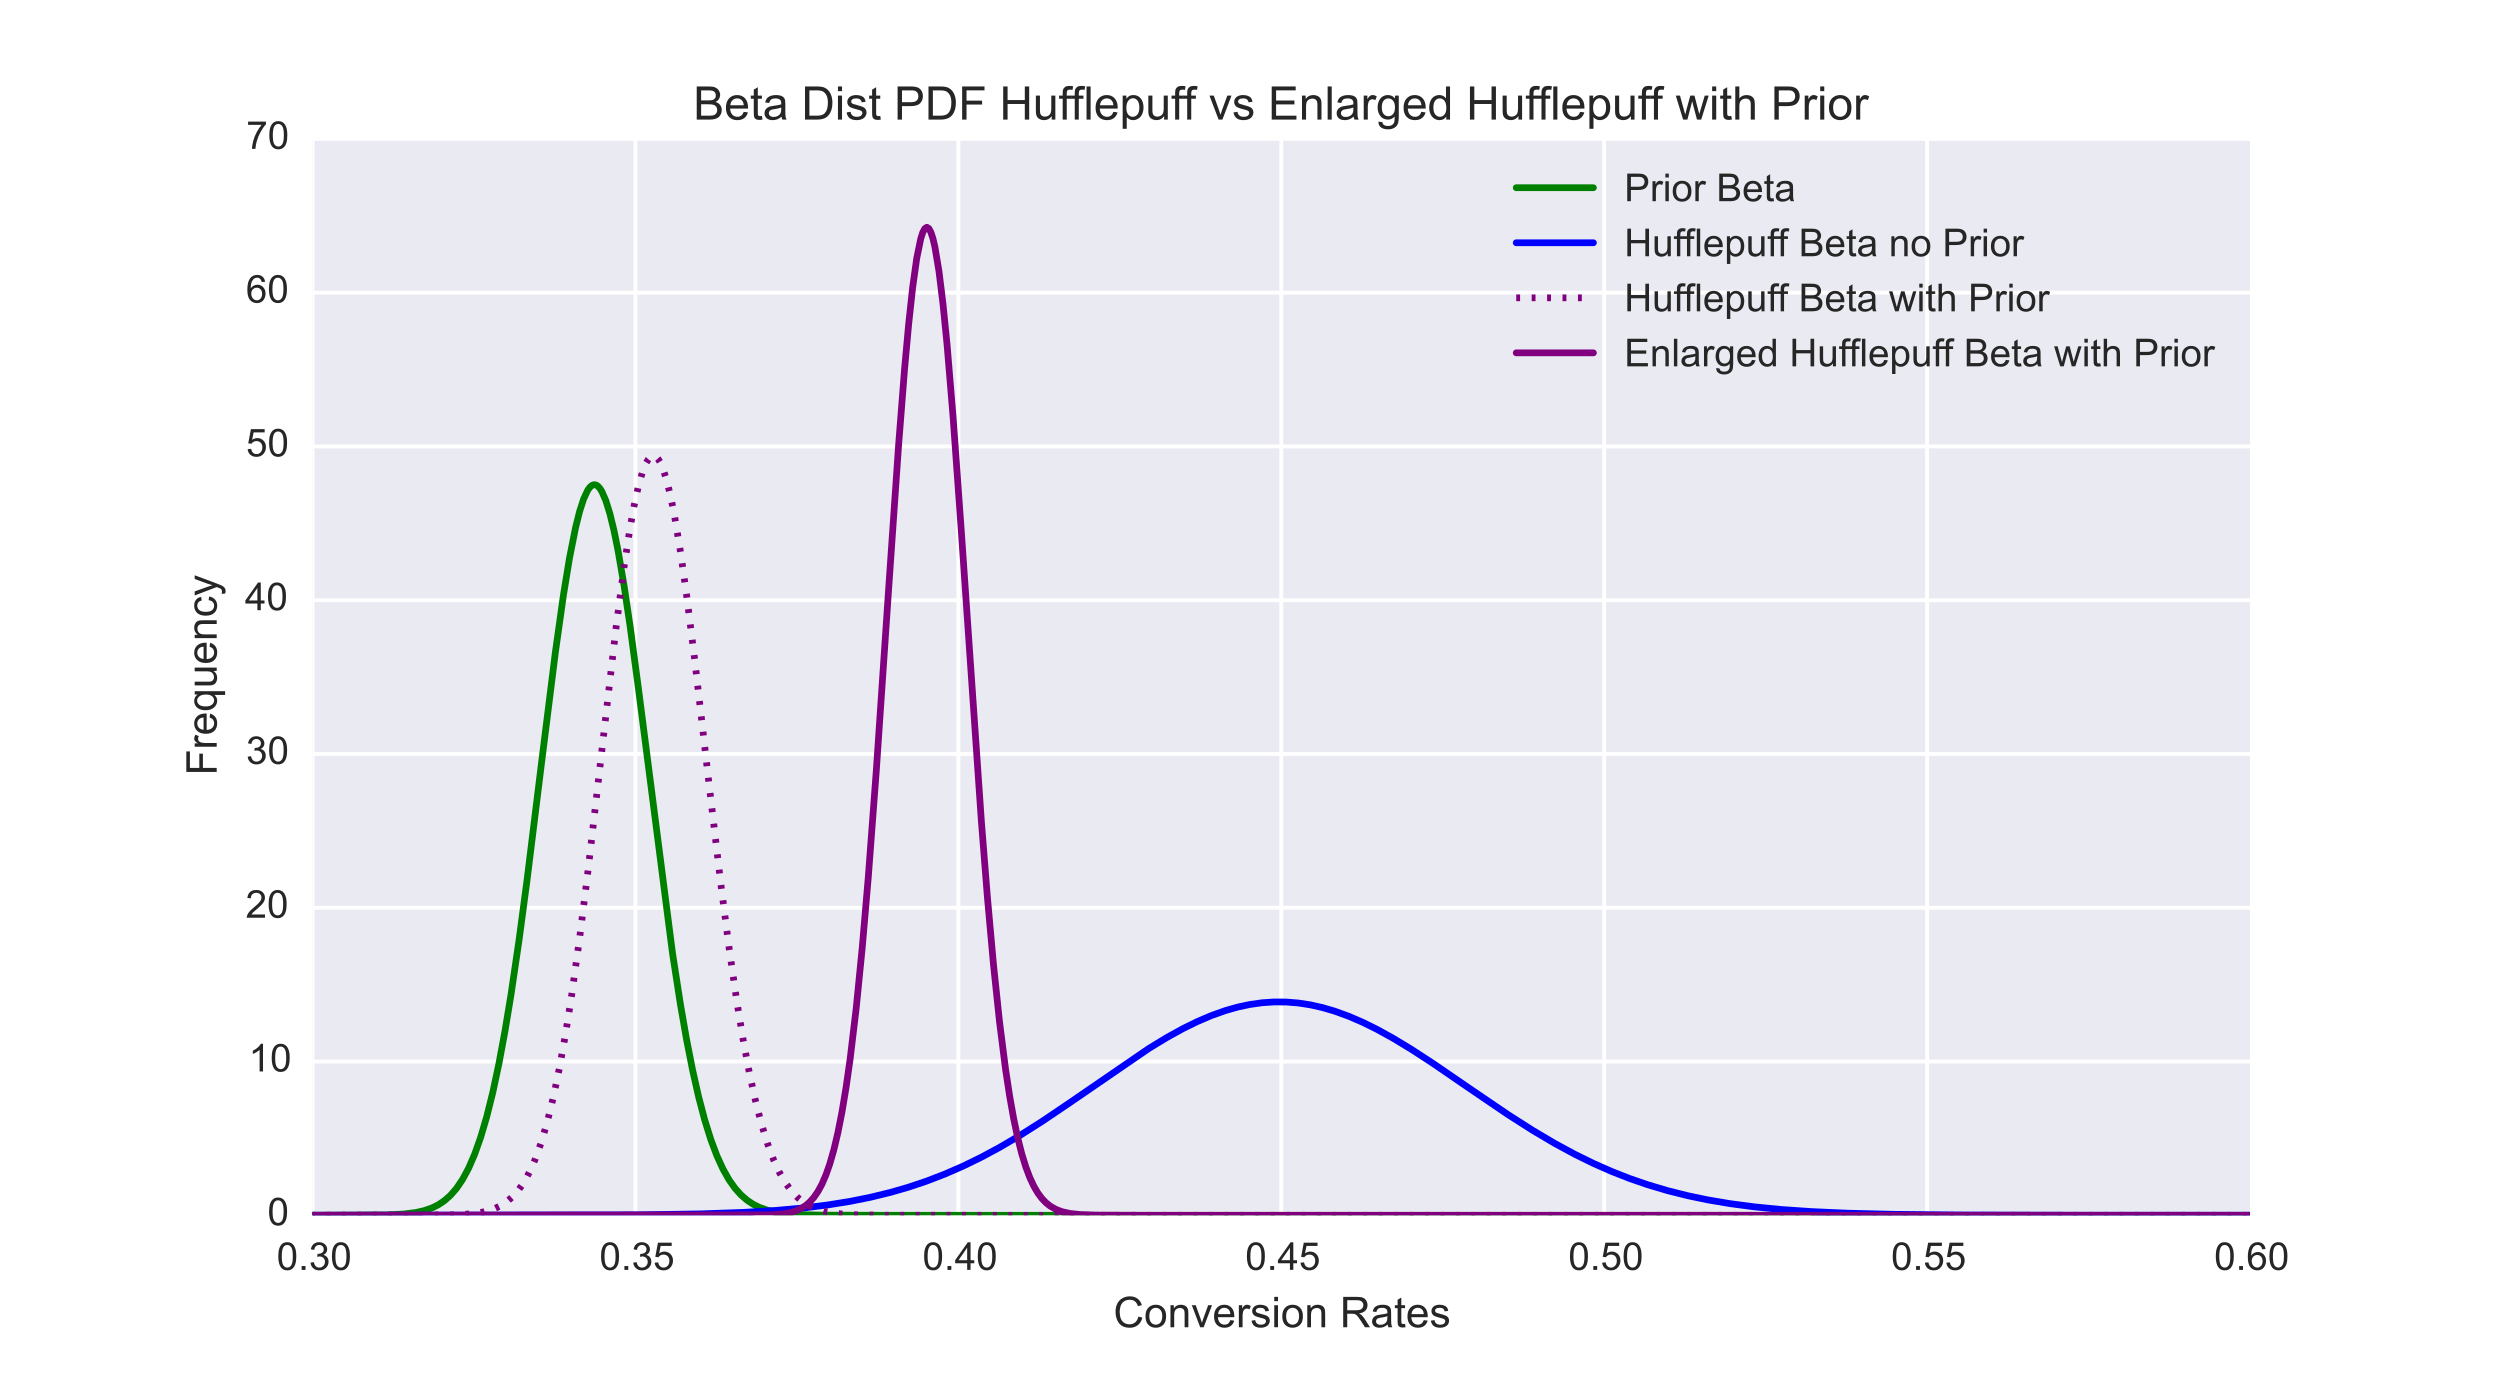 <?xml version="1.0" encoding="utf-8" standalone="no"?>
<!DOCTYPE svg PUBLIC "-//W3C//DTD SVG 1.1//EN"
  "http://www.w3.org/Graphics/SVG/1.1/DTD/svg11.dtd">
<!-- Created with matplotlib (http://matplotlib.org/) -->
<svg height="360pt" version="1.1" viewBox="0 0 648 360" width="648pt" xmlns="http://www.w3.org/2000/svg" xmlns:xlink="http://www.w3.org/1999/xlink">
 <defs>
  <style type="text/css">
*{stroke-linecap:butt;stroke-linejoin:round;}
  </style>
 </defs>
 <g id="figure_1">
  <g id="patch_1">
   <path d="
M0 360
L648 360
L648 0
L0 0
z
" style="fill:#ffffff;"/>
  </g>
  <g id="axes_1">
   <g id="patch_2">
    <path d="
M81 315
L583.2 315
L583.2 36
L81 36
z
" style="fill:#eaeaf2;"/>
   </g>
   <g id="matplotlib.axis_1">
    <g id="xtick_1">
     <g id="line2d_1">
      <path clip-path="url(#pc2af756b65)" d="
M81 315
L81 36" style="fill:none;stroke:#ffffff;stroke-linecap:round;"/>
     </g>
     <g id="line2d_2">
      <defs>
       <path d="
M0 0
L0 0" id="m219da94a98" style="stroke:#262626;"/>
      </defs>
      <g>
       <use style="fill:#262626;stroke:#262626;" x="81.0" xlink:href="#m219da94a98" y="315.0"/>
      </g>
     </g>
     <g id="line2d_3">
      <g>
       <use style="fill:#262626;stroke:#262626;" x="81.0" xlink:href="#m219da94a98" y="36.0"/>
      </g>
     </g>
     <g id="text_1">
      <!-- 0.30 -->
      <defs>
       <path d="
M4.156 35.297
Q4.156 48 6.766 55.734
Q9.375 63.484 14.516 67.672
Q19.672 71.875 27.484 71.875
Q33.25 71.875 37.594 69.547
Q41.938 67.234 44.766 62.859
Q47.609 58.5 49.219 52.219
Q50.828 45.953 50.828 35.297
Q50.828 22.703 48.234 14.969
Q45.656 7.234 40.5 3
Q35.359 -1.219 27.484 -1.219
Q17.141 -1.219 11.234 6.203
Q4.156 15.141 4.156 35.297
M13.188 35.297
Q13.188 17.672 17.312 11.828
Q21.438 6 27.484 6
Q33.547 6 37.672 11.859
Q41.797 17.719 41.797 35.297
Q41.797 52.984 37.672 58.781
Q33.547 64.594 27.391 64.594
Q21.344 64.594 17.719 59.469
Q13.188 52.938 13.188 35.297" id="ArialMT-30"/>
       <path d="
M9.078 0
L9.078 10.016
L19.094 10.016
L19.094 0
z
" id="ArialMT-2e"/>
       <path d="
M4.203 18.891
L12.984 20.062
Q14.5 12.594 18.141 9.297
Q21.781 6 27 6
Q33.203 6 37.469 10.297
Q41.75 14.594 41.75 20.953
Q41.75 27 37.797 30.922
Q33.844 34.859 27.734 34.859
Q25.25 34.859 21.531 33.891
L22.516 41.609
Q23.391 41.5 23.922 41.5
Q29.547 41.5 34.031 44.422
Q38.531 47.359 38.531 53.469
Q38.531 58.297 35.25 61.469
Q31.984 64.656 26.812 64.656
Q21.688 64.656 18.266 61.422
Q14.844 58.203 13.875 51.766
L5.078 53.328
Q6.688 62.156 12.391 67.016
Q18.109 71.875 26.609 71.875
Q32.469 71.875 37.391 69.359
Q42.328 66.844 44.938 62.5
Q47.562 58.156 47.562 53.266
Q47.562 48.641 45.062 44.828
Q42.578 41.016 37.703 38.766
Q44.047 37.312 47.562 32.688
Q51.078 28.078 51.078 21.141
Q51.078 11.766 44.234 5.25
Q37.406 -1.266 26.953 -1.266
Q17.531 -1.266 11.297 4.344
Q5.078 9.969 4.203 18.891" id="ArialMT-33"/>
      </defs>
      <g style="fill:#262626;" transform="translate(71.716 329.158)scale(0.1 -0.1)">
       <use xlink:href="#ArialMT-30"/>
       <use x="55.615" xlink:href="#ArialMT-2e"/>
       <use x="83.398" xlink:href="#ArialMT-33"/>
       <use x="139.014" xlink:href="#ArialMT-30"/>
      </g>
     </g>
    </g>
    <g id="xtick_2">
     <g id="line2d_4">
      <path clip-path="url(#pc2af756b65)" d="
M164.7 315
L164.7 36" style="fill:none;stroke:#ffffff;stroke-linecap:round;"/>
     </g>
     <g id="line2d_5">
      <g>
       <use style="fill:#262626;stroke:#262626;" x="164.7" xlink:href="#m219da94a98" y="315.0"/>
      </g>
     </g>
     <g id="line2d_6">
      <g>
       <use style="fill:#262626;stroke:#262626;" x="164.7" xlink:href="#m219da94a98" y="36.0"/>
      </g>
     </g>
     <g id="text_2">
      <!-- 0.35 -->
      <defs>
       <path d="
M4.156 18.75
L13.375 19.531
Q14.406 12.797 18.141 9.391
Q21.875 6 27.156 6
Q33.5 6 37.891 10.781
Q42.281 15.578 42.281 23.484
Q42.281 31 38.062 35.344
Q33.844 39.703 27 39.703
Q22.75 39.703 19.328 37.766
Q15.922 35.844 13.969 32.766
L5.719 33.844
L12.641 70.609
L48.25 70.609
L48.25 62.203
L19.672 62.203
L15.828 42.969
Q22.266 47.469 29.344 47.469
Q38.719 47.469 45.156 40.969
Q51.609 34.469 51.609 24.266
Q51.609 14.547 45.953 7.469
Q39.062 -1.219 27.156 -1.219
Q17.391 -1.219 11.203 4.25
Q5.031 9.719 4.156 18.75" id="ArialMT-35"/>
      </defs>
      <g style="fill:#262626;" transform="translate(155.377 329.158)scale(0.1 -0.1)">
       <use xlink:href="#ArialMT-30"/>
       <use x="55.615" xlink:href="#ArialMT-2e"/>
       <use x="83.398" xlink:href="#ArialMT-33"/>
       <use x="139.014" xlink:href="#ArialMT-35"/>
      </g>
     </g>
    </g>
    <g id="xtick_3">
     <g id="line2d_7">
      <path clip-path="url(#pc2af756b65)" d="
M248.4 315
L248.4 36" style="fill:none;stroke:#ffffff;stroke-linecap:round;"/>
     </g>
     <g id="line2d_8">
      <g>
       <use style="fill:#262626;stroke:#262626;" x="248.4" xlink:href="#m219da94a98" y="315.0"/>
      </g>
     </g>
     <g id="line2d_9">
      <g>
       <use style="fill:#262626;stroke:#262626;" x="248.4" xlink:href="#m219da94a98" y="36.0"/>
      </g>
     </g>
     <g id="text_3">
      <!-- 0.40 -->
      <defs>
       <path d="
M32.328 0
L32.328 17.141
L1.266 17.141
L1.266 25.203
L33.938 71.578
L41.109 71.578
L41.109 25.203
L50.781 25.203
L50.781 17.141
L41.109 17.141
L41.109 0
z

M32.328 25.203
L32.328 57.469
L9.906 25.203
z
" id="ArialMT-34"/>
      </defs>
      <g style="fill:#262626;" transform="translate(239.116 329.158)scale(0.1 -0.1)">
       <use xlink:href="#ArialMT-30"/>
       <use x="55.615" xlink:href="#ArialMT-2e"/>
       <use x="83.398" xlink:href="#ArialMT-34"/>
       <use x="139.014" xlink:href="#ArialMT-30"/>
      </g>
     </g>
    </g>
    <g id="xtick_4">
     <g id="line2d_10">
      <path clip-path="url(#pc2af756b65)" d="
M332.1 315
L332.1 36" style="fill:none;stroke:#ffffff;stroke-linecap:round;"/>
     </g>
     <g id="line2d_11">
      <g>
       <use style="fill:#262626;stroke:#262626;" x="332.1" xlink:href="#m219da94a98" y="315.0"/>
      </g>
     </g>
     <g id="line2d_12">
      <g>
       <use style="fill:#262626;stroke:#262626;" x="332.1" xlink:href="#m219da94a98" y="36.0"/>
      </g>
     </g>
     <g id="text_4">
      <!-- 0.45 -->
      <g style="fill:#262626;" transform="translate(322.777 329.158)scale(0.1 -0.1)">
       <use xlink:href="#ArialMT-30"/>
       <use x="55.615" xlink:href="#ArialMT-2e"/>
       <use x="83.398" xlink:href="#ArialMT-34"/>
       <use x="139.014" xlink:href="#ArialMT-35"/>
      </g>
     </g>
    </g>
    <g id="xtick_5">
     <g id="line2d_13">
      <path clip-path="url(#pc2af756b65)" d="
M415.8 315
L415.8 36" style="fill:none;stroke:#ffffff;stroke-linecap:round;"/>
     </g>
     <g id="line2d_14">
      <g>
       <use style="fill:#262626;stroke:#262626;" x="415.8" xlink:href="#m219da94a98" y="315.0"/>
      </g>
     </g>
     <g id="line2d_15">
      <g>
       <use style="fill:#262626;stroke:#262626;" x="415.8" xlink:href="#m219da94a98" y="36.0"/>
      </g>
     </g>
     <g id="text_5">
      <!-- 0.50 -->
      <g style="fill:#262626;" transform="translate(406.516 329.158)scale(0.1 -0.1)">
       <use xlink:href="#ArialMT-30"/>
       <use x="55.615" xlink:href="#ArialMT-2e"/>
       <use x="83.398" xlink:href="#ArialMT-35"/>
       <use x="139.014" xlink:href="#ArialMT-30"/>
      </g>
     </g>
    </g>
    <g id="xtick_6">
     <g id="line2d_16">
      <path clip-path="url(#pc2af756b65)" d="
M499.5 315
L499.5 36" style="fill:none;stroke:#ffffff;stroke-linecap:round;"/>
     </g>
     <g id="line2d_17">
      <g>
       <use style="fill:#262626;stroke:#262626;" x="499.5" xlink:href="#m219da94a98" y="315.0"/>
      </g>
     </g>
     <g id="line2d_18">
      <g>
       <use style="fill:#262626;stroke:#262626;" x="499.5" xlink:href="#m219da94a98" y="36.0"/>
      </g>
     </g>
     <g id="text_6">
      <!-- 0.55 -->
      <g style="fill:#262626;" transform="translate(490.177 329.158)scale(0.1 -0.1)">
       <use xlink:href="#ArialMT-30"/>
       <use x="55.615" xlink:href="#ArialMT-2e"/>
       <use x="83.398" xlink:href="#ArialMT-35"/>
       <use x="139.014" xlink:href="#ArialMT-35"/>
      </g>
     </g>
    </g>
    <g id="xtick_7">
     <g id="text_7">
      <!-- 0.60 -->
      <defs>
       <path d="
M49.75 54.047
L41.016 53.375
Q39.844 58.547 37.703 60.891
Q34.125 64.656 28.906 64.656
Q24.703 64.656 21.531 62.312
Q17.391 59.281 14.984 53.469
Q12.594 47.656 12.5 36.922
Q15.672 41.75 20.266 44.094
Q24.859 46.438 29.891 46.438
Q38.672 46.438 44.844 39.969
Q51.031 33.5 51.031 23.25
Q51.031 16.5 48.125 10.719
Q45.219 4.938 40.141 1.859
Q35.062 -1.219 28.609 -1.219
Q17.625 -1.219 10.688 6.859
Q3.766 14.938 3.766 33.5
Q3.766 54.25 11.422 63.672
Q18.109 71.875 29.438 71.875
Q37.891 71.875 43.281 67.141
Q48.688 62.406 49.75 54.047
M13.875 23.188
Q13.875 18.656 15.797 14.5
Q17.719 10.359 21.188 8.172
Q24.656 6 28.469 6
Q34.031 6 38.031 10.484
Q42.047 14.984 42.047 22.703
Q42.047 30.125 38.078 34.391
Q34.125 38.672 28.125 38.672
Q22.172 38.672 18.016 34.391
Q13.875 30.125 13.875 23.188" id="ArialMT-36"/>
      </defs>
      <g style="fill:#262626;" transform="translate(573.916 329.158)scale(0.1 -0.1)">
       <use xlink:href="#ArialMT-30"/>
       <use x="55.615" xlink:href="#ArialMT-2e"/>
       <use x="83.398" xlink:href="#ArialMT-36"/>
       <use x="139.014" xlink:href="#ArialMT-30"/>
      </g>
     </g>
    </g>
    <g id="text_8">
     <!-- Conversion Rates -->
     <defs>
      <path d="
M40.438 6.391
Q35.547 2.25 31.031 0.531
Q26.516 -1.172 21.344 -1.172
Q12.797 -1.172 8.203 3
Q3.609 7.172 3.609 13.672
Q3.609 17.484 5.344 20.625
Q7.078 23.781 9.891 25.688
Q12.703 27.594 16.219 28.562
Q18.797 29.25 24.031 29.891
Q34.672 31.156 39.703 32.906
Q39.75 34.719 39.75 35.203
Q39.75 40.578 37.25 42.781
Q33.891 45.75 27.25 45.75
Q21.047 45.75 18.094 43.578
Q15.141 41.406 13.719 35.891
L5.125 37.062
Q6.297 42.578 8.984 45.969
Q11.672 49.359 16.75 51.188
Q21.828 53.031 28.516 53.031
Q35.156 53.031 39.297 51.469
Q43.453 49.906 45.406 47.531
Q47.359 45.172 48.141 41.547
Q48.578 39.312 48.578 33.453
L48.578 21.734
Q48.578 9.469 49.141 6.219
Q49.703 2.984 51.375 0
L42.188 0
Q40.828 2.734 40.438 6.391
M39.703 26.031
Q34.906 24.078 25.344 22.703
Q19.922 21.922 17.672 20.938
Q15.438 19.969 14.203 18.094
Q12.984 16.219 12.984 13.922
Q12.984 10.406 15.641 8.062
Q18.312 5.719 23.438 5.719
Q28.516 5.719 32.469 7.938
Q36.422 10.156 38.281 14.016
Q39.703 17 39.703 22.797
z
" id="ArialMT-61"/>
      <path d="
M42.094 16.703
L51.172 15.578
Q49.031 7.625 43.219 3.219
Q37.406 -1.172 28.375 -1.172
Q17 -1.172 10.328 5.828
Q3.656 12.844 3.656 25.484
Q3.656 38.578 10.391 45.797
Q17.141 53.031 27.875 53.031
Q38.281 53.031 44.875 45.953
Q51.469 38.875 51.469 26.031
Q51.469 25.25 51.422 23.688
L12.75 23.688
Q13.234 15.141 17.578 10.594
Q21.922 6.062 28.422 6.062
Q33.25 6.062 36.672 8.594
Q40.094 11.141 42.094 16.703
M13.234 30.906
L42.188 30.906
Q41.609 37.453 38.875 40.719
Q34.672 45.797 27.984 45.797
Q21.922 45.797 17.797 41.75
Q13.672 37.703 13.234 30.906" id="ArialMT-65"/>
      <path d="
M7.859 0
L7.859 71.578
L39.594 71.578
Q49.172 71.578 54.141 69.641
Q59.125 67.719 62.109 62.828
Q65.094 57.953 65.094 52.047
Q65.094 44.438 60.156 39.203
Q55.219 33.984 44.922 32.562
Q48.688 30.766 50.641 29
Q54.781 25.203 58.5 19.484
L70.953 0
L59.031 0
L49.562 14.891
Q45.406 21.344 42.719 24.75
Q40.047 28.172 37.922 29.531
Q35.797 30.906 33.594 31.453
Q31.984 31.781 28.328 31.781
L17.328 31.781
L17.328 0
z

M17.328 39.984
L37.703 39.984
Q44.188 39.984 47.844 41.328
Q51.516 42.672 53.422 45.625
Q55.328 48.578 55.328 52.047
Q55.328 57.125 51.641 60.391
Q47.953 63.672 39.984 63.672
L17.328 63.672
z
" id="ArialMT-52"/>
      <path d="
M21 0
L1.266 51.859
L10.547 51.859
L21.688 20.797
Q23.484 15.766 25 10.359
Q26.172 14.453 28.266 20.219
L39.797 51.859
L48.828 51.859
L29.203 0
z
" id="ArialMT-76"/>
      <path d="
M6.5 0
L6.5 51.859
L14.406 51.859
L14.406 44
Q17.438 49.516 20 51.266
Q22.562 53.031 25.641 53.031
Q30.078 53.031 34.672 50.203
L31.641 42.047
Q28.422 43.953 25.203 43.953
Q22.312 43.953 20.016 42.219
Q17.719 40.484 16.75 37.406
Q15.281 32.719 15.281 27.156
L15.281 0
z
" id="ArialMT-72"/>
      <path d="
M3.078 15.484
L11.766 16.844
Q12.5 11.625 15.844 8.844
Q19.188 6.062 25.203 6.062
Q31.25 6.062 34.172 8.516
Q37.109 10.984 37.109 14.312
Q37.109 17.281 34.516 19
Q32.719 20.172 25.531 21.969
Q15.875 24.422 12.141 26.203
Q8.406 27.984 6.469 31.125
Q4.547 34.281 4.547 38.094
Q4.547 41.547 6.125 44.5
Q7.719 47.469 10.453 49.422
Q12.5 50.922 16.031 51.969
Q19.578 53.031 23.641 53.031
Q29.734 53.031 34.344 51.266
Q38.969 49.516 41.156 46.5
Q43.359 43.5 44.188 38.484
L35.594 37.312
Q35.016 41.312 32.203 43.547
Q29.391 45.797 24.266 45.797
Q18.219 45.797 15.625 43.797
Q13.031 41.797 13.031 39.109
Q13.031 37.406 14.109 36.031
Q15.188 34.625 17.484 33.688
Q18.797 33.203 25.25 31.453
Q34.578 28.953 38.25 27.359
Q41.938 25.781 44.031 22.75
Q46.141 19.734 46.141 15.234
Q46.141 10.844 43.578 6.953
Q41.016 3.078 36.172 0.953
Q31.344 -1.172 25.25 -1.172
Q15.141 -1.172 9.844 3.031
Q4.547 7.234 3.078 15.484" id="ArialMT-73"/>
      <path d="
M25.781 7.859
L27.047 0.094
Q23.344 -0.688 20.406 -0.688
Q15.625 -0.688 12.984 0.828
Q10.359 2.344 9.281 4.812
Q8.203 7.281 8.203 15.188
L8.203 45.016
L1.766 45.016
L1.766 51.859
L8.203 51.859
L8.203 64.703
L16.938 69.969
L16.938 51.859
L25.781 51.859
L25.781 45.016
L16.938 45.016
L16.938 14.703
Q16.938 10.938 17.406 9.859
Q17.875 8.797 18.922 8.156
Q19.969 7.516 21.922 7.516
Q23.391 7.516 25.781 7.859" id="ArialMT-74"/>
      <path d="
M3.328 25.922
Q3.328 40.328 11.328 47.266
Q18.016 53.031 27.641 53.031
Q38.328 53.031 45.109 46.016
Q51.906 39.016 51.906 26.656
Q51.906 16.656 48.906 10.906
Q45.906 5.172 40.156 2
Q34.422 -1.172 27.641 -1.172
Q16.75 -1.172 10.031 5.812
Q3.328 12.797 3.328 25.922
M12.359 25.922
Q12.359 15.969 16.703 11.016
Q21.047 6.062 27.641 6.062
Q34.188 6.062 38.531 11.031
Q42.875 16.016 42.875 26.219
Q42.875 35.844 38.5 40.797
Q34.125 45.75 27.641 45.75
Q21.047 45.75 16.703 40.812
Q12.359 35.891 12.359 25.922" id="ArialMT-6f"/>
      <path d="
M6.594 0
L6.594 51.859
L14.5 51.859
L14.5 44.484
Q20.219 53.031 31 53.031
Q35.688 53.031 39.625 51.344
Q43.562 49.656 45.516 46.922
Q47.469 44.188 48.25 40.438
Q48.734 37.984 48.734 31.891
L48.734 0
L39.938 0
L39.938 31.547
Q39.938 36.922 38.906 39.578
Q37.891 42.234 35.281 43.812
Q32.672 45.406 29.156 45.406
Q23.531 45.406 19.453 41.844
Q15.375 38.281 15.375 28.328
L15.375 0
z
" id="ArialMT-6e"/>
      <path d="
M6.641 61.469
L6.641 71.578
L15.438 71.578
L15.438 61.469
z

M6.641 0
L6.641 51.859
L15.438 51.859
L15.438 0
z
" id="ArialMT-69"/>
      <path d="
M58.797 25.094
L68.266 22.703
Q65.281 11.031 57.547 4.906
Q49.812 -1.219 38.625 -1.219
Q27.047 -1.219 19.797 3.484
Q12.547 8.203 8.766 17.141
Q4.984 26.078 4.984 36.328
Q4.984 47.516 9.25 55.828
Q13.531 64.156 21.406 68.469
Q29.297 72.797 38.766 72.797
Q49.516 72.797 56.828 67.328
Q64.156 61.859 67.047 51.953
L57.719 49.75
Q55.219 57.562 50.484 61.125
Q45.75 64.703 38.578 64.703
Q30.328 64.703 24.781 60.734
Q19.234 56.781 16.984 50.109
Q14.75 43.453 14.75 36.375
Q14.75 27.25 17.406 20.438
Q20.062 13.625 25.672 10.25
Q31.297 6.891 37.844 6.891
Q45.797 6.891 51.312 11.469
Q56.844 16.062 58.797 25.094" id="ArialMT-43"/>
      <path id="ArialMT-20"/>
     </defs>
     <g style="fill:#262626;" transform="translate(288.599 344.019)scale(0.11 -0.11)">
      <use xlink:href="#ArialMT-43"/>
      <use x="72.217" xlink:href="#ArialMT-6f"/>
      <use x="127.832" xlink:href="#ArialMT-6e"/>
      <use x="183.447" xlink:href="#ArialMT-76"/>
      <use x="233.447" xlink:href="#ArialMT-65"/>
      <use x="289.062" xlink:href="#ArialMT-72"/>
      <use x="322.363" xlink:href="#ArialMT-73"/>
      <use x="372.363" xlink:href="#ArialMT-69"/>
      <use x="394.58" xlink:href="#ArialMT-6f"/>
      <use x="450.195" xlink:href="#ArialMT-6e"/>
      <use x="505.811" xlink:href="#ArialMT-20"/>
      <use x="533.594" xlink:href="#ArialMT-52"/>
      <use x="605.811" xlink:href="#ArialMT-61"/>
      <use x="661.426" xlink:href="#ArialMT-74"/>
      <use x="689.209" xlink:href="#ArialMT-65"/>
      <use x="744.824" xlink:href="#ArialMT-73"/>
     </g>
    </g>
   </g>
   <g id="matplotlib.axis_2">
    <g id="ytick_1">
     <g id="line2d_19">
      <path clip-path="url(#pc2af756b65)" d="
M81 315
L583.2 315" style="fill:none;stroke:#ffffff;stroke-linecap:round;"/>
     </g>
     <g id="line2d_20">
      <g>
       <use style="fill:#262626;stroke:#262626;" x="81.0" xlink:href="#m219da94a98" y="315.0"/>
      </g>
     </g>
     <g id="line2d_21">
      <g>
       <use style="fill:#262626;stroke:#262626;" x="583.2" xlink:href="#m219da94a98" y="315.0"/>
      </g>
     </g>
     <g id="text_9">
      <!-- 0 -->
      <g style="fill:#262626;" transform="translate(69.333 317.585)scale(0.1 -0.1)">
       <use xlink:href="#ArialMT-30"/>
      </g>
     </g>
    </g>
    <g id="ytick_2">
     <g id="line2d_22">
      <path clip-path="url(#pc2af756b65)" d="
M81 275.143
L583.2 275.143" style="fill:none;stroke:#ffffff;stroke-linecap:round;"/>
     </g>
     <g id="line2d_23">
      <g>
       <use style="fill:#262626;stroke:#262626;" x="81.0" xlink:href="#m219da94a98" y="275.143"/>
      </g>
     </g>
     <g id="line2d_24">
      <g>
       <use style="fill:#262626;stroke:#262626;" x="583.2" xlink:href="#m219da94a98" y="275.143"/>
      </g>
     </g>
     <g id="text_10">
      <!-- 10 -->
      <defs>
       <path d="
M37.25 0
L28.469 0
L28.469 56
Q25.297 52.984 20.141 49.953
Q14.984 46.922 10.891 45.406
L10.891 53.906
Q18.266 57.375 23.781 62.297
Q29.297 67.234 31.594 71.875
L37.25 71.875
z
" id="ArialMT-31"/>
      </defs>
      <g style="fill:#262626;" transform="translate(64.445 277.728)scale(0.1 -0.1)">
       <use xlink:href="#ArialMT-31"/>
       <use x="55.615" xlink:href="#ArialMT-30"/>
      </g>
     </g>
    </g>
    <g id="ytick_3">
     <g id="line2d_25">
      <path clip-path="url(#pc2af756b65)" d="
M81 235.286
L583.2 235.286" style="fill:none;stroke:#ffffff;stroke-linecap:round;"/>
     </g>
     <g id="line2d_26">
      <g>
       <use style="fill:#262626;stroke:#262626;" x="81.0" xlink:href="#m219da94a98" y="235.286"/>
      </g>
     </g>
     <g id="line2d_27">
      <g>
       <use style="fill:#262626;stroke:#262626;" x="583.2" xlink:href="#m219da94a98" y="235.286"/>
      </g>
     </g>
     <g id="text_11">
      <!-- 20 -->
      <defs>
       <path d="
M50.344 8.453
L50.344 0
L3.031 0
Q2.938 3.172 4.047 6.109
Q5.859 10.938 9.828 15.625
Q13.812 20.312 21.344 26.469
Q33.016 36.031 37.109 41.625
Q41.219 47.219 41.219 52.203
Q41.219 57.422 37.469 61
Q33.734 64.594 27.734 64.594
Q21.391 64.594 17.578 60.781
Q13.766 56.984 13.719 50.25
L4.688 51.172
Q5.609 61.281 11.656 66.578
Q17.719 71.875 27.938 71.875
Q38.234 71.875 44.234 66.156
Q50.25 60.453 50.25 52
Q50.25 47.703 48.484 43.547
Q46.734 39.406 42.656 34.812
Q38.578 30.219 29.109 22.219
Q21.188 15.578 18.938 13.203
Q16.703 10.844 15.234 8.453
z
" id="ArialMT-32"/>
      </defs>
      <g style="fill:#262626;" transform="translate(63.65 237.871)scale(0.1 -0.1)">
       <use xlink:href="#ArialMT-32"/>
       <use x="55.615" xlink:href="#ArialMT-30"/>
      </g>
     </g>
    </g>
    <g id="ytick_4">
     <g id="line2d_28">
      <path clip-path="url(#pc2af756b65)" d="
M81 195.429
L583.2 195.429" style="fill:none;stroke:#ffffff;stroke-linecap:round;"/>
     </g>
     <g id="line2d_29">
      <g>
       <use style="fill:#262626;stroke:#262626;" x="81.0" xlink:href="#m219da94a98" y="195.429"/>
      </g>
     </g>
     <g id="line2d_30">
      <g>
       <use style="fill:#262626;stroke:#262626;" x="583.2" xlink:href="#m219da94a98" y="195.429"/>
      </g>
     </g>
     <g id="text_12">
      <!-- 30 -->
      <g style="fill:#262626;" transform="translate(63.777 198.014)scale(0.1 -0.1)">
       <use xlink:href="#ArialMT-33"/>
       <use x="55.615" xlink:href="#ArialMT-30"/>
      </g>
     </g>
    </g>
    <g id="ytick_5">
     <g id="line2d_31">
      <path clip-path="url(#pc2af756b65)" d="
M81 155.571
L583.2 155.571" style="fill:none;stroke:#ffffff;stroke-linecap:round;"/>
     </g>
     <g id="line2d_32">
      <g>
       <use style="fill:#262626;stroke:#262626;" x="81.0" xlink:href="#m219da94a98" y="155.571"/>
      </g>
     </g>
     <g id="line2d_33">
      <g>
       <use style="fill:#262626;stroke:#262626;" x="583.2" xlink:href="#m219da94a98" y="155.571"/>
      </g>
     </g>
     <g id="text_13">
      <!-- 40 -->
      <g style="fill:#262626;" transform="translate(63.483 158.157)scale(0.1 -0.1)">
       <use xlink:href="#ArialMT-34"/>
       <use x="55.615" xlink:href="#ArialMT-30"/>
      </g>
     </g>
    </g>
    <g id="ytick_6">
     <g id="line2d_34">
      <path clip-path="url(#pc2af756b65)" d="
M81 115.714
L583.2 115.714" style="fill:none;stroke:#ffffff;stroke-linecap:round;"/>
     </g>
     <g id="line2d_35">
      <g>
       <use style="fill:#262626;stroke:#262626;" x="81.0" xlink:href="#m219da94a98" y="115.714"/>
      </g>
     </g>
     <g id="line2d_36">
      <g>
       <use style="fill:#262626;stroke:#262626;" x="583.2" xlink:href="#m219da94a98" y="115.714"/>
      </g>
     </g>
     <g id="text_14">
      <!-- 50 -->
      <g style="fill:#262626;" transform="translate(63.772 118.299)scale(0.1 -0.1)">
       <use xlink:href="#ArialMT-35"/>
       <use x="55.615" xlink:href="#ArialMT-30"/>
      </g>
     </g>
    </g>
    <g id="ytick_7">
     <g id="line2d_37">
      <path clip-path="url(#pc2af756b65)" d="
M81 75.857
L583.2 75.857" style="fill:none;stroke:#ffffff;stroke-linecap:round;"/>
     </g>
     <g id="line2d_38">
      <g>
       <use style="fill:#262626;stroke:#262626;" x="81.0" xlink:href="#m219da94a98" y="75.857"/>
      </g>
     </g>
     <g id="line2d_39">
      <g>
       <use style="fill:#262626;stroke:#262626;" x="583.2" xlink:href="#m219da94a98" y="75.857"/>
      </g>
     </g>
     <g id="text_15">
      <!-- 60 -->
      <g style="fill:#262626;" transform="translate(63.733 78.442)scale(0.1 -0.1)">
       <use xlink:href="#ArialMT-36"/>
       <use x="55.615" xlink:href="#ArialMT-30"/>
      </g>
     </g>
    </g>
    <g id="ytick_8">
     <g id="line2d_40">
      <path clip-path="url(#pc2af756b65)" d="
M81 36
L583.2 36" style="fill:none;stroke:#ffffff;stroke-linecap:round;"/>
     </g>
     <g id="line2d_41">
      <g>
       <use style="fill:#262626;stroke:#262626;" x="81.0" xlink:href="#m219da94a98" y="36.0"/>
      </g>
     </g>
     <g id="line2d_42">
      <g>
       <use style="fill:#262626;stroke:#262626;" x="583.2" xlink:href="#m219da94a98" y="36.0"/>
      </g>
     </g>
     <g id="text_16">
      <!-- 70 -->
      <defs>
       <path d="
M4.734 62.203
L4.734 70.656
L51.078 70.656
L51.078 63.812
Q44.234 56.547 37.516 44.484
Q30.812 32.422 27.156 19.672
Q24.516 10.688 23.781 0
L14.75 0
Q14.891 8.453 18.062 20.406
Q21.234 32.375 27.172 43.484
Q33.109 54.594 39.797 62.203
z
" id="ArialMT-37"/>
      </defs>
      <g style="fill:#262626;" transform="translate(63.83 38.585)scale(0.1 -0.1)">
       <use xlink:href="#ArialMT-37"/>
       <use x="55.615" xlink:href="#ArialMT-30"/>
      </g>
     </g>
    </g>
    <g id="text_17">
     <!-- Frequency -->
     <defs>
      <path d="
M40.438 19
L49.078 17.875
Q47.656 8.938 41.812 3.875
Q35.984 -1.172 27.484 -1.172
Q16.844 -1.172 10.375 5.781
Q3.906 12.75 3.906 25.734
Q3.906 34.125 6.688 40.422
Q9.469 46.734 15.156 49.875
Q20.844 53.031 27.547 53.031
Q35.984 53.031 41.359 48.75
Q46.734 44.484 48.25 36.625
L39.703 35.297
Q38.484 40.531 35.375 43.156
Q32.281 45.797 27.875 45.797
Q21.234 45.797 17.078 41.031
Q12.938 36.281 12.938 25.984
Q12.938 15.531 16.938 10.797
Q20.953 6.062 27.391 6.062
Q32.562 6.062 36.031 9.234
Q39.5 12.406 40.438 19" id="ArialMT-63"/>
      <path d="
M40.578 0
L40.578 7.625
Q34.516 -1.172 24.125 -1.172
Q19.531 -1.172 15.547 0.578
Q11.578 2.344 9.641 5
Q7.719 7.672 6.938 11.531
Q6.391 14.109 6.391 19.734
L6.391 51.859
L15.188 51.859
L15.188 23.094
Q15.188 16.219 15.719 13.812
Q16.547 10.359 19.234 8.375
Q21.922 6.391 25.875 6.391
Q29.828 6.391 33.297 8.422
Q36.766 10.453 38.203 13.938
Q39.656 17.438 39.656 24.078
L39.656 51.859
L48.438 51.859
L48.438 0
z
" id="ArialMT-75"/>
      <path d="
M6.203 -19.969
L5.219 -11.719
Q8.109 -12.5 10.25 -12.5
Q13.188 -12.5 14.938 -11.516
Q16.703 -10.547 17.828 -8.797
Q18.656 -7.469 20.516 -2.25
Q20.75 -1.516 21.297 -0.094
L1.609 51.859
L11.078 51.859
L21.875 21.828
Q23.969 16.109 25.641 9.812
Q27.156 15.875 29.25 21.625
L40.328 51.859
L49.125 51.859
L29.391 -0.875
Q26.219 -9.422 24.469 -12.641
Q22.125 -17 19.094 -19.016
Q16.062 -21.047 11.859 -21.047
Q9.328 -21.047 6.203 -19.969" id="ArialMT-79"/>
      <path d="
M39.656 -19.875
L39.656 5.516
Q37.594 2.641 33.906 0.734
Q30.219 -1.172 26.078 -1.172
Q16.844 -1.172 10.172 6.203
Q3.516 13.578 3.516 26.422
Q3.516 34.234 6.219 40.422
Q8.938 46.625 14.078 49.828
Q19.234 53.031 25.391 53.031
Q35.016 53.031 40.531 44.922
L40.531 51.859
L48.438 51.859
L48.438 -19.875
z

M12.547 26.078
Q12.547 16.062 16.75 11.062
Q20.953 6.062 26.812 6.062
Q32.422 6.062 36.469 10.812
Q40.531 15.578 40.531 25.297
Q40.531 35.641 36.25 40.859
Q31.984 46.094 26.219 46.094
Q20.516 46.094 16.531 41.234
Q12.547 36.375 12.547 26.078" id="ArialMT-71"/>
      <path d="
M8.203 0
L8.203 71.578
L56.5 71.578
L56.5 63.141
L17.672 63.141
L17.672 40.969
L51.266 40.969
L51.266 32.516
L17.672 32.516
L17.672 0
z
" id="ArialMT-46"/>
     </defs>
     <g style="fill:#262626;" transform="translate(56.168 200.984)rotate(-90.0)scale(0.11 -0.11)">
      <use xlink:href="#ArialMT-46"/>
      <use x="61.084" xlink:href="#ArialMT-72"/>
      <use x="94.385" xlink:href="#ArialMT-65"/>
      <use x="150.0" xlink:href="#ArialMT-71"/>
      <use x="205.615" xlink:href="#ArialMT-75"/>
      <use x="261.23" xlink:href="#ArialMT-65"/>
      <use x="316.846" xlink:href="#ArialMT-6e"/>
      <use x="372.461" xlink:href="#ArialMT-63"/>
      <use x="422.461" xlink:href="#ArialMT-79"/>
     </g>
    </g>
   </g>
   <g id="line2d_43">
    <path clip-path="url(#pc2af756b65)" d="
M80.634 315
L100.519 314.895
L104.705 314.67
L107.845 314.27
L109.938 313.798
L112.031 313.067
L113.601 312.284
L115.171 311.234
L116.741 309.849
L118.31 308.046
L119.88 305.737
L121.45 302.825
L123.02 299.207
L124.59 294.783
L126.16 289.457
L127.73 283.15
L129.3 275.8
L130.869 267.379
L132.439 257.897
L134.532 243.704
L136.626 228.004
L140.289 198.345
L143.952 169.081
L146.045 154.24
L147.615 144.658
L149.184 136.767
L150.231 132.583
L151.278 129.339
L152.324 127.086
L152.848 126.343
L153.371 125.86
L153.894 125.639
L154.417 125.68
L154.941 125.983
L155.464 126.546
L155.987 127.368
L157.034 129.768
L158.08 133.144
L159.127 137.438
L160.174 142.581
L161.743 151.706
L163.313 162.241
L165.406 177.883
L174.302 246.989
L176.395 260.505
L177.965 269.493
L179.535 277.452
L181.105 284.389
L182.675 290.341
L184.245 295.372
L185.815 299.561
L187.385 303
L188.954 305.783
L190.524 308.004
L192.094 309.752
L193.664 311.11
L195.234 312.15
L196.804 312.936
L198.897 313.682
L200.99 314.176
L203.607 314.555
L207.27 314.822
L213.026 314.963
L227.678 315
L583.514 315
L583.514 315" style="fill:none;stroke:#008000;stroke-linecap:round;stroke-width:1.75;"/>
   </g>
   <g id="line2d_44">
    <path clip-path="url(#pc2af756b65)" d="
M80.634 315
L165.406 314.89
L181.628 314.64
L192.617 314.253
L200.99 313.749
L208.316 313.092
L214.596 312.317
L220.352 311.393
L225.585 310.344
L230.818 309.068
L235.527 307.704
L240.237 306.12
L244.946 304.303
L249.656 302.246
L254.365 299.948
L259.075 297.416
L264.308 294.345
L270.064 290.696
L276.867 286.104
L297.798 271.753
L302.508 268.89
L306.694 266.583
L310.357 264.785
L314.02 263.224
L317.683 261.924
L320.823 261.034
L323.963 260.363
L327.103 259.917
L330.242 259.704
L333.382 259.724
L336.522 259.978
L339.662 260.462
L342.801 261.169
L345.941 262.09
L349.604 263.42
L353.267 265.004
L356.93 266.815
L361.116 269.127
L365.826 271.981
L371.582 275.734
L381.001 282.193
L390.944 288.947
L397.223 292.958
L402.979 296.365
L408.212 299.198
L412.922 301.512
L417.632 303.595
L422.341 305.447
L427.051 307.073
L432.284 308.629
L437.516 309.939
L442.749 311.027
L448.506 311.996
L454.785 312.822
L461.588 313.492
L469.437 314.037
L478.856 314.458
L490.892 314.754
L508.16 314.929
L541.651 314.996
L583.514 315
L583.514 315" style="fill:none;stroke:#0000ff;stroke-linecap:round;stroke-width:1.75;"/>
   </g>
   <g id="line2d_45">
    <path clip-path="url(#pc2af756b65)" d="
M80.634 315
L117.787 314.889
L121.973 314.638
L124.59 314.281
L126.683 313.792
L128.253 313.247
L129.823 312.493
L131.393 311.465
L132.963 310.088
L134.532 308.271
L135.579 306.765
L136.626 304.987
L137.672 302.901
L138.719 300.474
L140.289 296.113
L141.858 290.789
L143.428 284.399
L144.998 276.864
L146.568 268.134
L148.138 258.207
L150.231 243.2
L152.324 226.445
L155.464 199.172
L159.65 162.923
L161.743 146.995
L163.313 136.821
L164.36 131.094
L165.406 126.325
L166.453 122.595
L167.5 119.968
L168.023 119.083
L168.546 118.489
L169.069 118.188
L169.593 118.182
L170.116 118.47
L170.639 119.051
L171.163 119.922
L171.686 121.079
L172.732 124.227
L173.779 128.439
L174.826 133.64
L176.395 143.096
L177.965 154.216
L180.059 170.943
L183.722 202.688
L186.861 229.31
L188.954 245.511
L191.048 259.946
L192.617 269.468
L194.187 277.83
L195.757 285.049
L197.327 291.177
L198.897 296.295
L200.467 300.502
L202.037 303.908
L203.607 306.621
L205.176 308.752
L206.746 310.401
L208.316 311.657
L209.886 312.601
L211.456 313.301
L213.549 313.948
L215.642 314.363
L218.259 314.671
L221.922 314.877
L228.724 314.983
L254.889 315
L583.514 315
L583.514 315" style="fill:none;stroke:#800080;stroke-dasharray:1,3;stroke-dashoffset:0.0;stroke-width:1.75;"/>
   </g>
   <g id="line2d_46">
    <path clip-path="url(#pc2af756b65)" d="
M80.634 315
L199.42 314.898
L202.56 314.674
L204.653 314.326
L206.223 313.872
L207.793 313.154
L208.839 312.47
L209.886 311.57
L210.933 310.398
L211.979 308.89
L213.026 306.973
L214.072 304.563
L215.119 301.571
L216.165 297.901
L217.212 293.454
L218.259 288.132
L219.305 281.841
L220.352 274.5
L221.922 261.384
L223.491 245.654
L225.061 227.37
L227.154 199.523
L230.294 153.278
L232.911 115.446
L234.481 95.457
L235.527 83.996
L236.574 74.4
L237.62 66.942
L238.667 61.84
L239.19 60.221
L239.713 59.242
L240.237 58.91
L240.76 59.226
L241.283 60.188
L241.807 61.788
L242.33 64.013
L243.376 70.269
L244.423 78.768
L245.47 89.262
L247.039 108.083
L249.133 137.137
L254.365 212.781
L255.935 232.553
L257.505 249.977
L259.075 264.856
L260.645 277.187
L261.692 284.06
L262.738 289.934
L263.785 294.893
L264.831 299.03
L265.878 302.441
L266.924 305.221
L267.971 307.46
L269.018 309.244
L270.064 310.649
L271.111 311.743
L272.157 312.586
L273.727 313.488
L275.297 314.074
L277.39 314.534
L280.007 314.813
L284.193 314.962
L294.659 315
L583.514 315
L583.514 315" style="fill:none;stroke:#800080;stroke-linecap:round;stroke-width:1.75;"/>
   </g>
   <g id="patch_3">
    <path d="
M81 36
L583.2 36" style="fill:none;"/>
   </g>
   <g id="patch_4">
    <path d="
M583.2 315
L583.2 36" style="fill:none;"/>
   </g>
   <g id="patch_5">
    <path d="
M81 315
L583.2 315" style="fill:none;"/>
   </g>
   <g id="patch_6">
    <path d="
M81 315
L81 36" style="fill:none;"/>
   </g>
   <g id="text_18">
    <!-- Beta Dist PDF Hufflepuff vs Enlarged Hufflepuff with Prior -->
    <defs>
     <path d="
M8.016 0
L8.016 71.578
L17.484 71.578
L17.484 42.188
L54.688 42.188
L54.688 71.578
L64.156 71.578
L64.156 0
L54.688 0
L54.688 33.734
L17.484 33.734
L17.484 0
z
" id="ArialMT-48"/>
     <path d="
M16.156 0
L0.297 51.859
L9.375 51.859
L17.625 21.922
L20.703 10.797
Q20.906 11.625 23.391 21.484
L31.641 51.859
L40.672 51.859
L48.438 21.781
L51.031 11.859
L54 21.875
L62.891 51.859
L71.438 51.859
L55.219 0
L46.094 0
L37.844 31.062
L35.844 39.891
L25.344 0
z
" id="ArialMT-77"/>
     <path d="
M4.984 -4.297
L13.531 -5.562
Q14.062 -9.516 16.5 -11.328
Q19.781 -13.766 25.438 -13.766
Q31.547 -13.766 34.859 -11.328
Q38.188 -8.891 39.359 -4.5
Q40.047 -1.812 39.984 6.781
Q34.234 0 25.641 0
Q14.938 0 9.078 7.719
Q3.219 15.438 3.219 26.219
Q3.219 33.641 5.906 39.906
Q8.594 46.188 13.688 49.609
Q18.797 53.031 25.688 53.031
Q34.859 53.031 40.828 45.609
L40.828 51.859
L48.922 51.859
L48.922 7.031
Q48.922 -5.078 46.453 -10.125
Q44 -15.188 38.641 -18.109
Q33.297 -21.047 25.484 -21.047
Q16.219 -21.047 10.5 -16.875
Q4.781 -12.703 4.984 -4.297
M12.25 26.859
Q12.25 16.656 16.297 11.969
Q20.359 7.281 26.469 7.281
Q32.516 7.281 36.609 11.938
Q40.719 16.609 40.719 26.562
Q40.719 36.078 36.5 40.906
Q32.281 45.75 26.312 45.75
Q20.453 45.75 16.344 40.984
Q12.25 36.234 12.25 26.859" id="ArialMT-67"/>
     <path d="
M8.688 0
L8.688 45.016
L0.922 45.016
L0.922 51.859
L8.688 51.859
L8.688 57.375
Q8.688 62.594 9.625 65.141
Q10.891 68.562 14.078 70.672
Q17.281 72.797 23.047 72.797
Q26.766 72.797 31.25 71.922
L29.938 64.266
Q27.203 64.75 24.75 64.75
Q20.75 64.75 19.094 63.031
Q17.438 61.328 17.438 56.641
L17.438 51.859
L27.547 51.859
L27.547 45.016
L17.438 45.016
L17.438 0
z
" id="ArialMT-66"/>
     <path d="
M40.234 0
L40.234 6.547
Q35.297 -1.172 25.734 -1.172
Q19.531 -1.172 14.328 2.25
Q9.125 5.672 6.266 11.797
Q3.422 17.922 3.422 25.875
Q3.422 33.641 6 39.969
Q8.594 46.297 13.766 49.656
Q18.953 53.031 25.344 53.031
Q30.031 53.031 33.688 51.047
Q37.359 49.078 39.656 45.906
L39.656 71.578
L48.391 71.578
L48.391 0
z

M12.453 25.875
Q12.453 15.922 16.641 10.984
Q20.844 6.062 26.562 6.062
Q32.328 6.062 36.344 10.766
Q40.375 15.484 40.375 25.141
Q40.375 35.797 36.266 40.766
Q32.172 45.75 26.172 45.75
Q20.312 45.75 16.375 40.969
Q12.453 36.188 12.453 25.875" id="ArialMT-64"/>
     <path d="
M7.906 0
L7.906 71.578
L59.672 71.578
L59.672 63.141
L17.391 63.141
L17.391 41.219
L56.984 41.219
L56.984 32.812
L17.391 32.812
L17.391 8.453
L61.328 8.453
L61.328 0
z
" id="ArialMT-45"/>
     <path d="
M7.719 0
L7.719 71.578
L34.719 71.578
Q41.844 71.578 45.609 70.906
Q50.875 70.016 54.438 67.547
Q58.016 65.094 60.188 60.641
Q62.359 56.203 62.359 50.875
Q62.359 41.75 56.547 35.422
Q50.734 29.109 35.547 29.109
L17.188 29.109
L17.188 0
z

M17.188 37.547
L35.688 37.547
Q44.875 37.547 48.734 40.969
Q52.594 44.391 52.594 50.594
Q52.594 55.078 50.312 58.266
Q48.047 61.469 44.344 62.5
Q41.938 63.141 35.5 63.141
L17.188 63.141
z
" id="ArialMT-50"/>
     <path d="
M7.328 0
L7.328 71.578
L34.188 71.578
Q42.391 71.578 47.344 69.406
Q52.297 67.234 55.094 62.719
Q57.906 58.203 57.906 53.266
Q57.906 48.688 55.422 44.625
Q52.938 40.578 47.906 38.094
Q54.391 36.188 57.875 31.594
Q61.375 27 61.375 20.75
Q61.375 15.719 59.25 11.391
Q57.125 7.078 54 4.734
Q50.875 2.391 46.156 1.188
Q41.453 0 34.625 0
z

M16.797 41.5
L32.281 41.5
Q38.578 41.5 41.312 42.328
Q44.922 43.406 46.75 45.891
Q48.578 48.391 48.578 52.156
Q48.578 55.719 46.875 58.422
Q45.172 61.141 41.984 62.141
Q38.812 63.141 31.109 63.141
L16.797 63.141
z

M16.797 8.453
L34.625 8.453
Q39.203 8.453 41.062 8.797
Q44.344 9.375 46.531 10.734
Q48.734 12.109 50.141 14.719
Q51.562 17.328 51.562 20.75
Q51.562 24.75 49.516 27.703
Q47.469 30.672 43.828 31.859
Q40.188 33.062 33.344 33.062
L16.797 33.062
z
" id="ArialMT-42"/>
     <path d="
M6.594 -19.875
L6.594 51.859
L14.594 51.859
L14.594 45.125
Q17.438 49.078 21 51.047
Q24.562 53.031 29.641 53.031
Q36.281 53.031 41.359 49.609
Q46.438 46.188 49.016 39.953
Q51.609 33.734 51.609 26.312
Q51.609 18.359 48.75 11.984
Q45.906 5.609 40.453 2.219
Q35.016 -1.172 29 -1.172
Q24.609 -1.172 21.109 0.688
Q17.625 2.547 15.375 5.375
L15.375 -19.875
z

M14.547 25.641
Q14.547 15.625 18.594 10.844
Q22.656 6.062 28.422 6.062
Q34.281 6.062 38.453 11.016
Q42.625 15.969 42.625 26.375
Q42.625 36.281 38.547 41.203
Q34.469 46.141 28.812 46.141
Q23.188 46.141 18.859 40.891
Q14.547 35.641 14.547 25.641" id="ArialMT-70"/>
     <path d="
M7.719 0
L7.719 71.578
L32.375 71.578
Q40.719 71.578 45.125 70.562
Q51.266 69.141 55.609 65.438
Q61.281 60.641 64.078 53.188
Q66.891 45.75 66.891 36.188
Q66.891 28.031 64.984 21.734
Q63.094 15.438 60.109 11.297
Q57.125 7.172 53.578 4.797
Q50.047 2.438 45.047 1.219
Q40.047 0 33.547 0
z

M17.188 8.453
L32.469 8.453
Q39.547 8.453 43.578 9.766
Q47.609 11.078 50 13.484
Q53.375 16.844 55.25 22.531
Q57.125 28.219 57.125 36.328
Q57.125 47.562 53.438 53.594
Q49.75 59.625 44.484 61.672
Q40.672 63.141 32.234 63.141
L17.188 63.141
z
" id="ArialMT-44"/>
     <path d="
M6.391 0
L6.391 71.578
L15.188 71.578
L15.188 0
z
" id="ArialMT-6c"/>
     <path d="
M6.594 0
L6.594 71.578
L15.375 71.578
L15.375 45.906
Q21.531 53.031 30.906 53.031
Q36.672 53.031 40.922 50.75
Q45.172 48.484 47 44.484
Q48.828 40.484 48.828 32.859
L48.828 0
L40.047 0
L40.047 32.859
Q40.047 39.453 37.188 42.453
Q34.328 45.453 29.109 45.453
Q25.203 45.453 21.75 43.422
Q18.312 41.406 16.844 37.938
Q15.375 34.469 15.375 28.375
L15.375 0
z
" id="ArialMT-68"/>
    </defs>
    <g style="fill:#262626;" transform="translate(179.714 31.0)scale(0.12 -0.12)">
     <use xlink:href="#ArialMT-42"/>
     <use x="66.699" xlink:href="#ArialMT-65"/>
     <use x="122.314" xlink:href="#ArialMT-74"/>
     <use x="150.098" xlink:href="#ArialMT-61"/>
     <use x="205.713" xlink:href="#ArialMT-20"/>
     <use x="233.496" xlink:href="#ArialMT-44"/>
     <use x="305.713" xlink:href="#ArialMT-69"/>
     <use x="327.93" xlink:href="#ArialMT-73"/>
     <use x="377.93" xlink:href="#ArialMT-74"/>
     <use x="405.713" xlink:href="#ArialMT-20"/>
     <use x="433.496" xlink:href="#ArialMT-50"/>
     <use x="500.195" xlink:href="#ArialMT-44"/>
     <use x="572.412" xlink:href="#ArialMT-46"/>
     <use x="633.496" xlink:href="#ArialMT-20"/>
     <use x="661.279" xlink:href="#ArialMT-48"/>
     <use x="733.496" xlink:href="#ArialMT-75"/>
     <use x="789.111" xlink:href="#ArialMT-66"/>
     <use x="815.145" xlink:href="#ArialMT-66"/>
     <use x="842.928" xlink:href="#ArialMT-6c"/>
     <use x="865.145" xlink:href="#ArialMT-65"/>
     <use x="920.76" xlink:href="#ArialMT-70"/>
     <use x="976.375" xlink:href="#ArialMT-75"/>
     <use x="1031.99" xlink:href="#ArialMT-66"/>
     <use x="1058.023" xlink:href="#ArialMT-66"/>
     <use x="1085.807" xlink:href="#ArialMT-20"/>
     <use x="1113.59" xlink:href="#ArialMT-76"/>
     <use x="1163.59" xlink:href="#ArialMT-73"/>
     <use x="1213.59" xlink:href="#ArialMT-20"/>
     <use x="1241.373" xlink:href="#ArialMT-45"/>
     <use x="1308.072" xlink:href="#ArialMT-6e"/>
     <use x="1363.688" xlink:href="#ArialMT-6c"/>
     <use x="1385.904" xlink:href="#ArialMT-61"/>
     <use x="1441.52" xlink:href="#ArialMT-72"/>
     <use x="1474.82" xlink:href="#ArialMT-67"/>
     <use x="1530.436" xlink:href="#ArialMT-65"/>
     <use x="1586.051" xlink:href="#ArialMT-64"/>
     <use x="1641.666" xlink:href="#ArialMT-20"/>
     <use x="1669.449" xlink:href="#ArialMT-48"/>
     <use x="1741.666" xlink:href="#ArialMT-75"/>
     <use x="1797.281" xlink:href="#ArialMT-66"/>
     <use x="1823.314" xlink:href="#ArialMT-66"/>
     <use x="1851.098" xlink:href="#ArialMT-6c"/>
     <use x="1873.314" xlink:href="#ArialMT-65"/>
     <use x="1928.93" xlink:href="#ArialMT-70"/>
     <use x="1984.545" xlink:href="#ArialMT-75"/>
     <use x="2040.16" xlink:href="#ArialMT-66"/>
     <use x="2066.193" xlink:href="#ArialMT-66"/>
     <use x="2093.977" xlink:href="#ArialMT-20"/>
     <use x="2121.76" xlink:href="#ArialMT-77"/>
     <use x="2193.977" xlink:href="#ArialMT-69"/>
     <use x="2216.193" xlink:href="#ArialMT-74"/>
     <use x="2243.977" xlink:href="#ArialMT-68"/>
     <use x="2299.592" xlink:href="#ArialMT-20"/>
     <use x="2327.375" xlink:href="#ArialMT-50"/>
     <use x="2394.074" xlink:href="#ArialMT-72"/>
     <use x="2427.375" xlink:href="#ArialMT-69"/>
     <use x="2449.592" xlink:href="#ArialMT-6f"/>
     <use x="2505.207" xlink:href="#ArialMT-72"/>
    </g>
   </g>
   <g id="legend_1">
    <g id="line2d_47">
     <path d="
M393.008 48.658
L413.008 48.658" style="fill:none;stroke:#008000;stroke-linecap:round;stroke-width:1.75;"/>
    </g>
    <g id="line2d_48"/>
    <g id="text_19">
     <!-- Prior Beta -->
     <g style="fill:#262626;" transform="translate(421.008 52.158)scale(0.1 -0.1)">
      <use xlink:href="#ArialMT-50"/>
      <use x="66.699" xlink:href="#ArialMT-72"/>
      <use x="100.0" xlink:href="#ArialMT-69"/>
      <use x="122.217" xlink:href="#ArialMT-6f"/>
      <use x="177.832" xlink:href="#ArialMT-72"/>
      <use x="211.133" xlink:href="#ArialMT-20"/>
      <use x="238.916" xlink:href="#ArialMT-42"/>
      <use x="305.615" xlink:href="#ArialMT-65"/>
      <use x="361.23" xlink:href="#ArialMT-74"/>
      <use x="389.014" xlink:href="#ArialMT-61"/>
     </g>
    </g>
    <g id="line2d_49">
     <path d="
M393.008 62.925
L413.008 62.925" style="fill:none;stroke:#0000ff;stroke-linecap:round;stroke-width:1.75;"/>
    </g>
    <g id="line2d_50"/>
    <g id="text_20">
     <!-- Hufflepuff Beta no Prior -->
     <g style="fill:#262626;" transform="translate(421.008 66.425)scale(0.1 -0.1)">
      <use xlink:href="#ArialMT-48"/>
      <use x="72.217" xlink:href="#ArialMT-75"/>
      <use x="127.832" xlink:href="#ArialMT-66"/>
      <use x="153.865" xlink:href="#ArialMT-66"/>
      <use x="181.648" xlink:href="#ArialMT-6c"/>
      <use x="203.865" xlink:href="#ArialMT-65"/>
      <use x="259.48" xlink:href="#ArialMT-70"/>
      <use x="315.096" xlink:href="#ArialMT-75"/>
      <use x="370.711" xlink:href="#ArialMT-66"/>
      <use x="396.744" xlink:href="#ArialMT-66"/>
      <use x="424.527" xlink:href="#ArialMT-20"/>
      <use x="452.311" xlink:href="#ArialMT-42"/>
      <use x="519.01" xlink:href="#ArialMT-65"/>
      <use x="574.625" xlink:href="#ArialMT-74"/>
      <use x="602.408" xlink:href="#ArialMT-61"/>
      <use x="658.023" xlink:href="#ArialMT-20"/>
      <use x="685.807" xlink:href="#ArialMT-6e"/>
      <use x="741.422" xlink:href="#ArialMT-6f"/>
      <use x="797.037" xlink:href="#ArialMT-20"/>
      <use x="824.82" xlink:href="#ArialMT-50"/>
      <use x="891.52" xlink:href="#ArialMT-72"/>
      <use x="924.82" xlink:href="#ArialMT-69"/>
      <use x="947.037" xlink:href="#ArialMT-6f"/>
      <use x="1002.652" xlink:href="#ArialMT-72"/>
     </g>
    </g>
    <g id="line2d_51">
     <path d="
M393.008 77.192
L413.008 77.192" style="fill:none;stroke:#800080;stroke-dasharray:1,3;stroke-dashoffset:0.0;stroke-width:1.75;"/>
    </g>
    <g id="line2d_52"/>
    <g id="text_21">
     <!-- Hufflepuff Beta with Prior -->
     <g style="fill:#262626;" transform="translate(421.008 80.692)scale(0.1 -0.1)">
      <use xlink:href="#ArialMT-48"/>
      <use x="72.217" xlink:href="#ArialMT-75"/>
      <use x="127.832" xlink:href="#ArialMT-66"/>
      <use x="153.865" xlink:href="#ArialMT-66"/>
      <use x="181.648" xlink:href="#ArialMT-6c"/>
      <use x="203.865" xlink:href="#ArialMT-65"/>
      <use x="259.48" xlink:href="#ArialMT-70"/>
      <use x="315.096" xlink:href="#ArialMT-75"/>
      <use x="370.711" xlink:href="#ArialMT-66"/>
      <use x="396.744" xlink:href="#ArialMT-66"/>
      <use x="424.527" xlink:href="#ArialMT-20"/>
      <use x="452.311" xlink:href="#ArialMT-42"/>
      <use x="519.01" xlink:href="#ArialMT-65"/>
      <use x="574.625" xlink:href="#ArialMT-74"/>
      <use x="602.408" xlink:href="#ArialMT-61"/>
      <use x="658.023" xlink:href="#ArialMT-20"/>
      <use x="685.807" xlink:href="#ArialMT-77"/>
      <use x="758.023" xlink:href="#ArialMT-69"/>
      <use x="780.24" xlink:href="#ArialMT-74"/>
      <use x="808.023" xlink:href="#ArialMT-68"/>
      <use x="863.639" xlink:href="#ArialMT-20"/>
      <use x="891.422" xlink:href="#ArialMT-50"/>
      <use x="958.121" xlink:href="#ArialMT-72"/>
      <use x="991.422" xlink:href="#ArialMT-69"/>
      <use x="1013.639" xlink:href="#ArialMT-6f"/>
      <use x="1069.254" xlink:href="#ArialMT-72"/>
     </g>
    </g>
    <g id="line2d_53">
     <path d="
M393.008 91.459
L413.008 91.459" style="fill:none;stroke:#800080;stroke-linecap:round;stroke-width:1.75;"/>
    </g>
    <g id="line2d_54"/>
    <g id="text_22">
     <!-- Enlarged Hufflepuff Beta with Prior -->
     <g style="fill:#262626;" transform="translate(421.008 94.959)scale(0.1 -0.1)">
      <use xlink:href="#ArialMT-45"/>
      <use x="66.699" xlink:href="#ArialMT-6e"/>
      <use x="122.314" xlink:href="#ArialMT-6c"/>
      <use x="144.531" xlink:href="#ArialMT-61"/>
      <use x="200.146" xlink:href="#ArialMT-72"/>
      <use x="233.447" xlink:href="#ArialMT-67"/>
      <use x="289.062" xlink:href="#ArialMT-65"/>
      <use x="344.678" xlink:href="#ArialMT-64"/>
      <use x="400.293" xlink:href="#ArialMT-20"/>
      <use x="428.076" xlink:href="#ArialMT-48"/>
      <use x="500.293" xlink:href="#ArialMT-75"/>
      <use x="555.908" xlink:href="#ArialMT-66"/>
      <use x="581.941" xlink:href="#ArialMT-66"/>
      <use x="609.725" xlink:href="#ArialMT-6c"/>
      <use x="631.941" xlink:href="#ArialMT-65"/>
      <use x="687.557" xlink:href="#ArialMT-70"/>
      <use x="743.172" xlink:href="#ArialMT-75"/>
      <use x="798.787" xlink:href="#ArialMT-66"/>
      <use x="824.82" xlink:href="#ArialMT-66"/>
      <use x="852.604" xlink:href="#ArialMT-20"/>
      <use x="880.387" xlink:href="#ArialMT-42"/>
      <use x="947.086" xlink:href="#ArialMT-65"/>
      <use x="1002.701" xlink:href="#ArialMT-74"/>
      <use x="1030.484" xlink:href="#ArialMT-61"/>
      <use x="1086.1" xlink:href="#ArialMT-20"/>
      <use x="1113.883" xlink:href="#ArialMT-77"/>
      <use x="1186.1" xlink:href="#ArialMT-69"/>
      <use x="1208.316" xlink:href="#ArialMT-74"/>
      <use x="1236.1" xlink:href="#ArialMT-68"/>
      <use x="1291.715" xlink:href="#ArialMT-20"/>
      <use x="1319.498" xlink:href="#ArialMT-50"/>
      <use x="1386.197" xlink:href="#ArialMT-72"/>
      <use x="1419.498" xlink:href="#ArialMT-69"/>
      <use x="1441.715" xlink:href="#ArialMT-6f"/>
      <use x="1497.33" xlink:href="#ArialMT-72"/>
     </g>
    </g>
   </g>
  </g>
 </g>
 <defs>
  <clipPath id="pc2af756b65">
   <rect height="279.0" width="502.2" x="81.0" y="36.0"/>
  </clipPath>
 </defs>
</svg>
